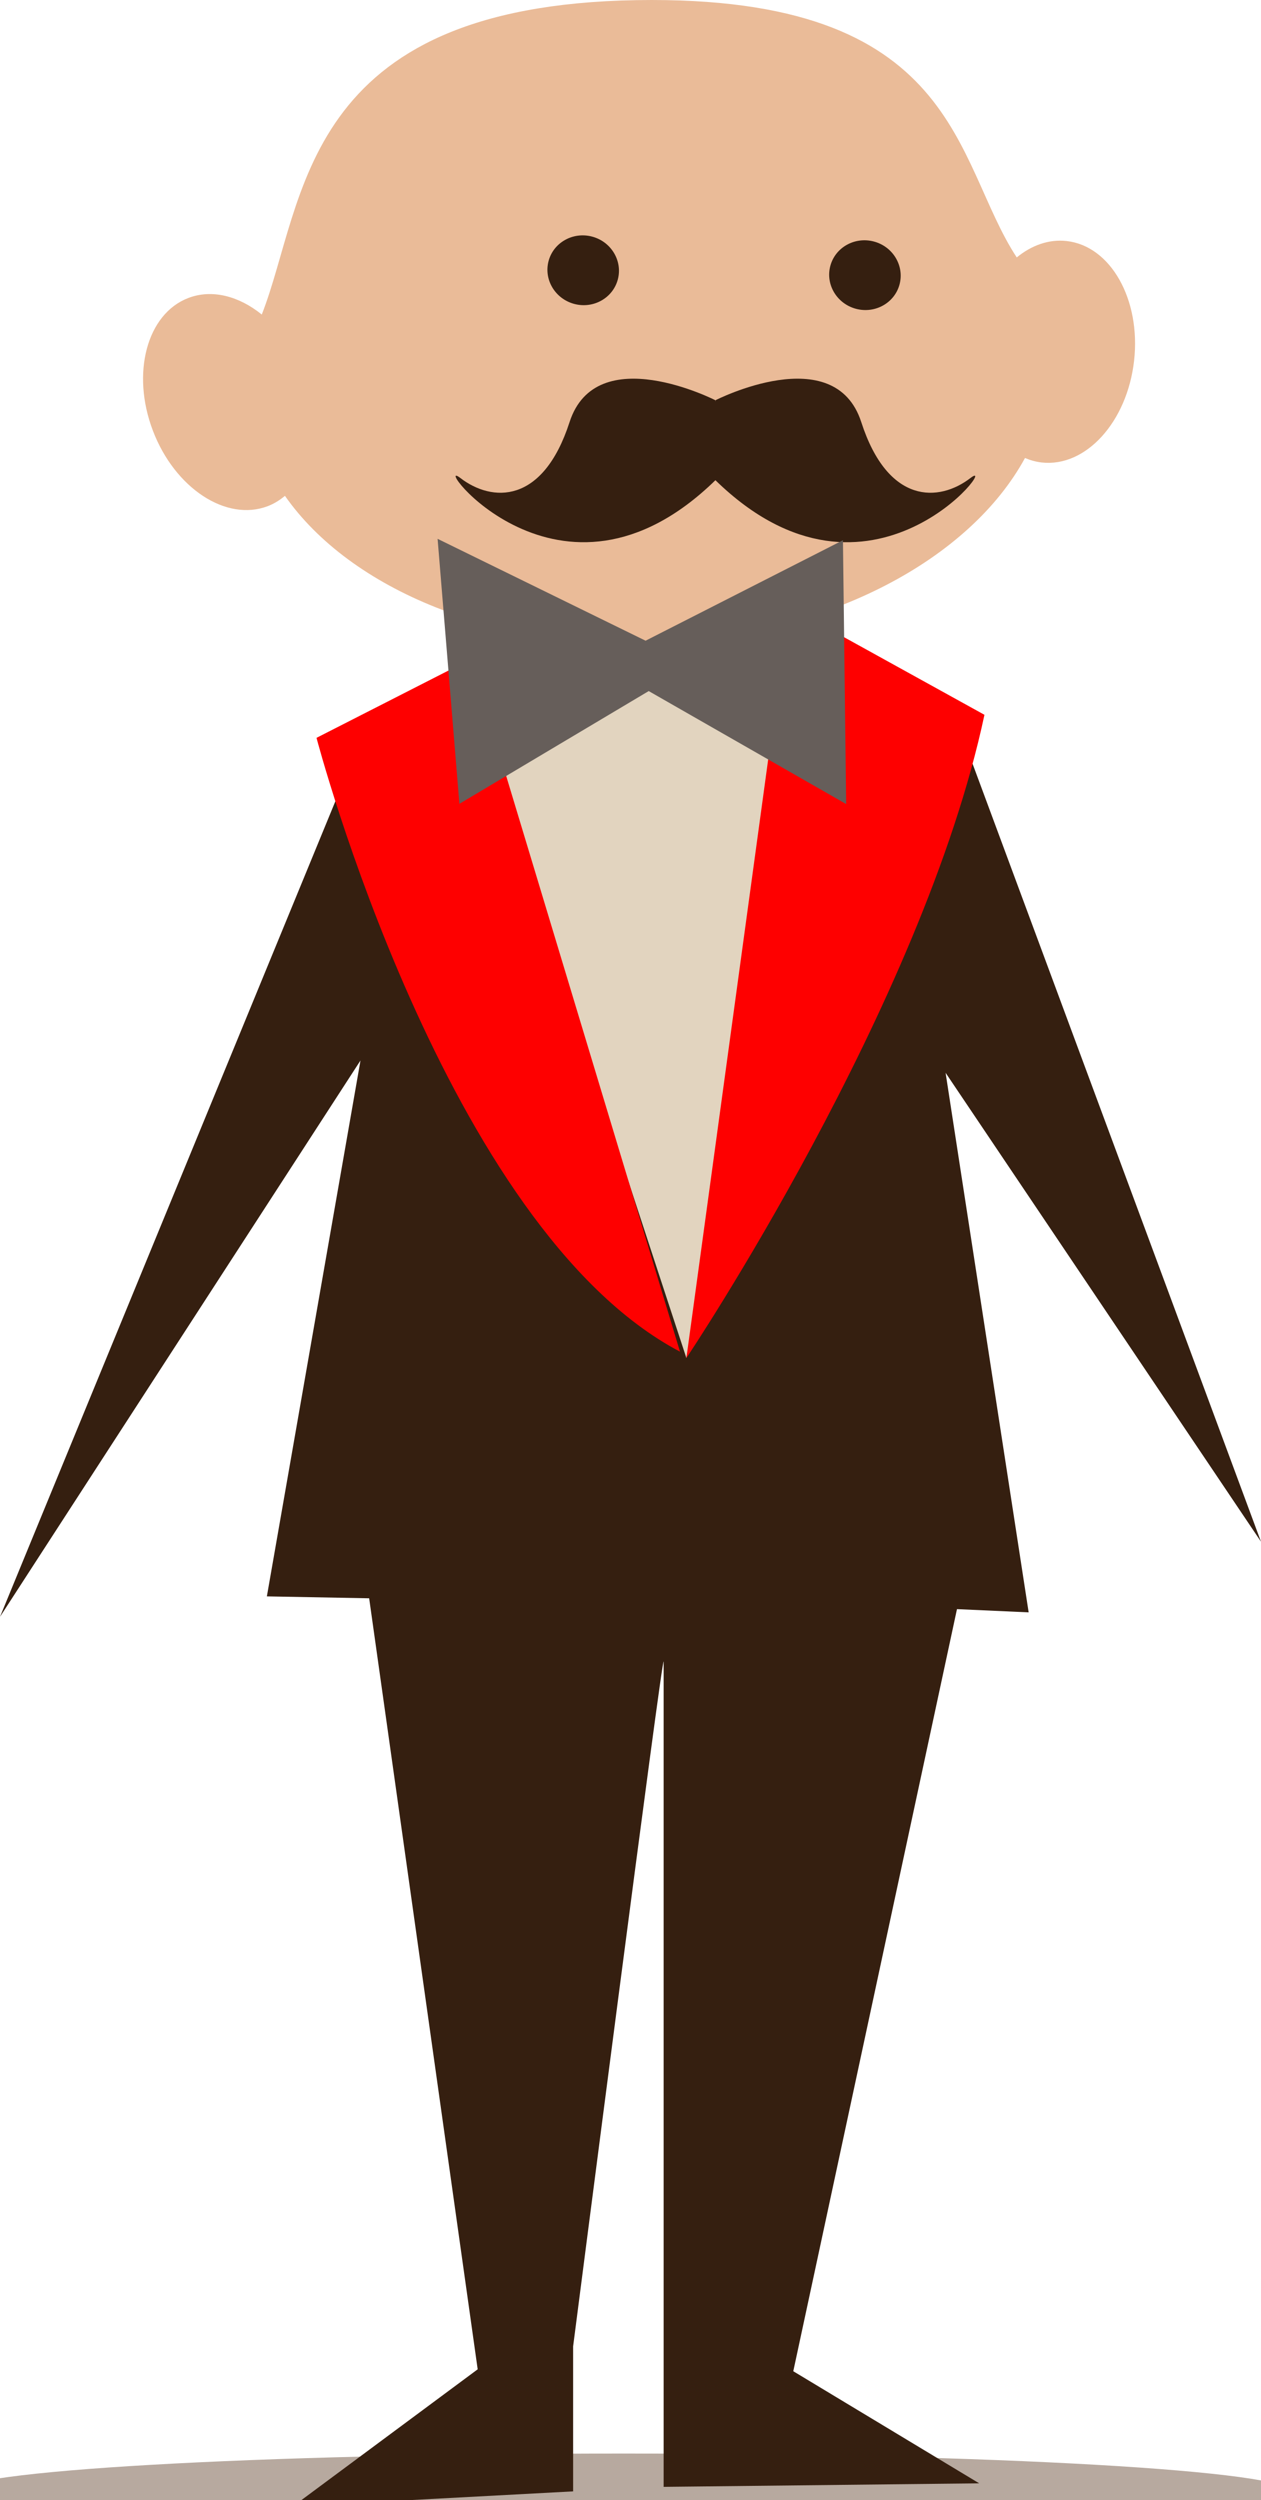 <?xml version="1.0" encoding="utf-8"?>
<!-- Generator: Adobe Illustrator 16.0.0, SVG Export Plug-In . SVG Version: 6.00 Build 0)  -->
<!DOCTYPE svg PUBLIC "-//W3C//DTD SVG 1.1//EN" "http://www.w3.org/Graphics/SVG/1.1/DTD/svg11.dtd">
<svg version="1.1" xmlns="http://www.w3.org/2000/svg" xmlns:xlink="http://www.w3.org/1999/xlink" x="0px" y="0px" width="84px"
	 height="166.471px" viewBox="0 0 84 166.471" enable-background="new 0 0 84 166.471" xml:space="preserve">
<g id="background">
</g>
<g id="objekt">
	<path fill="#B7A99F" d="M86.035,165.918c0,1.412-19.917,2.557-44.484,2.557s-44.482-1.145-44.482-2.557s19.915-2.557,44.482-2.557
		S86.035,164.506,86.035,165.918z"/>
	<path fill="#351F10" d="M63.748,107.139l-10.904,50.742l12.383,7.463l-21.02,0.236c0,0,0-53.693,0-54.93
		s-6.029,45.576-6.029,45.576v9.654l-18.667,1l12.309-9.127l-7.229-51.336l-6.814-0.127l6.236-35.68L0,107.651l24.178-58.769
		l39.4-1.29L84,102.651L62.99,71.43l5.533,35.924L63.748,107.139z"/>
	<path fill="#E2D4BF" d="M55.246,43.272L45.723,90.42L30.518,44.096L55.246,43.272z"/>
	<path fill="#EABB98" d="M69.391,30.793c-0.389-0.045-0.759-0.148-1.111-0.299c-3.666,6.729-13.025,11.784-24.216,12.3
		c-11.045,0.51-20.731-3.553-25.083-9.78c-0.342,0.287-0.72,0.525-1.145,0.687c-2.766,1.055-6.19-1.194-7.65-5.023
		c-1.461-3.827-0.401-7.785,2.363-8.839c1.576-0.603,3.369-0.126,4.889,1.104c2.953-7.528,2.512-20.562,24.976-20.934
		C64-0.349,63.5,10.716,67.73,17.14c0.986-0.807,2.139-1.225,3.322-1.092c2.939,0.33,4.953,3.899,4.494,7.972
		C75.086,28.091,72.332,31.123,69.391,30.793z"/>
	<path fill="#351F10" d="M41.156,18.606c-0.327,1.236-1.627,1.969-2.899,1.631c-1.274-0.338-2.043-1.615-1.716-2.852
		c0.327-1.238,1.627-1.969,2.901-1.632C40.714,16.09,41.484,17.368,41.156,18.606z"/>
	<path fill="#351F10" d="M59.924,18.932c-0.327,1.236-1.626,1.967-2.901,1.63c-1.273-0.337-2.042-1.614-1.714-2.851
		c0.327-1.238,1.627-1.967,2.901-1.631C59.483,16.417,60.251,17.694,59.924,18.932z"/>
	<path fill="#351F10" d="M47.657,31.973c-10.38,10.121-19.08-1.75-16.996-0.15c2.104,1.619,5.5,1.781,7.28-3.719
		c1.78-5.504,9.709-1.457,9.709-1.457l0.007,0.104l0.006-0.104c0,0,7.929-4.047,9.709,1.457c1.78,5.5,5.178,5.338,7.281,3.719
		C66.736,30.223,58.036,42.094,47.657,31.973z"/>
	<path fill="#FE0000" d="M45.297,89.997c-15.662-8.244-24.213-40.87-24.213-40.87l10.285-5.243L45.297,89.997z M52.561,40.401
		l-6.838,50.02c0,0,15.733-23.457,19.855-42.828L52.561,40.401z"/>
	<path fill="#665E5A" d="M56.152,35.969l0.215,17.568l-13.154-7.524L30.602,53.52L29.15,35.876l13.854,6.784L56.152,35.969z"/>
</g>
</svg>
